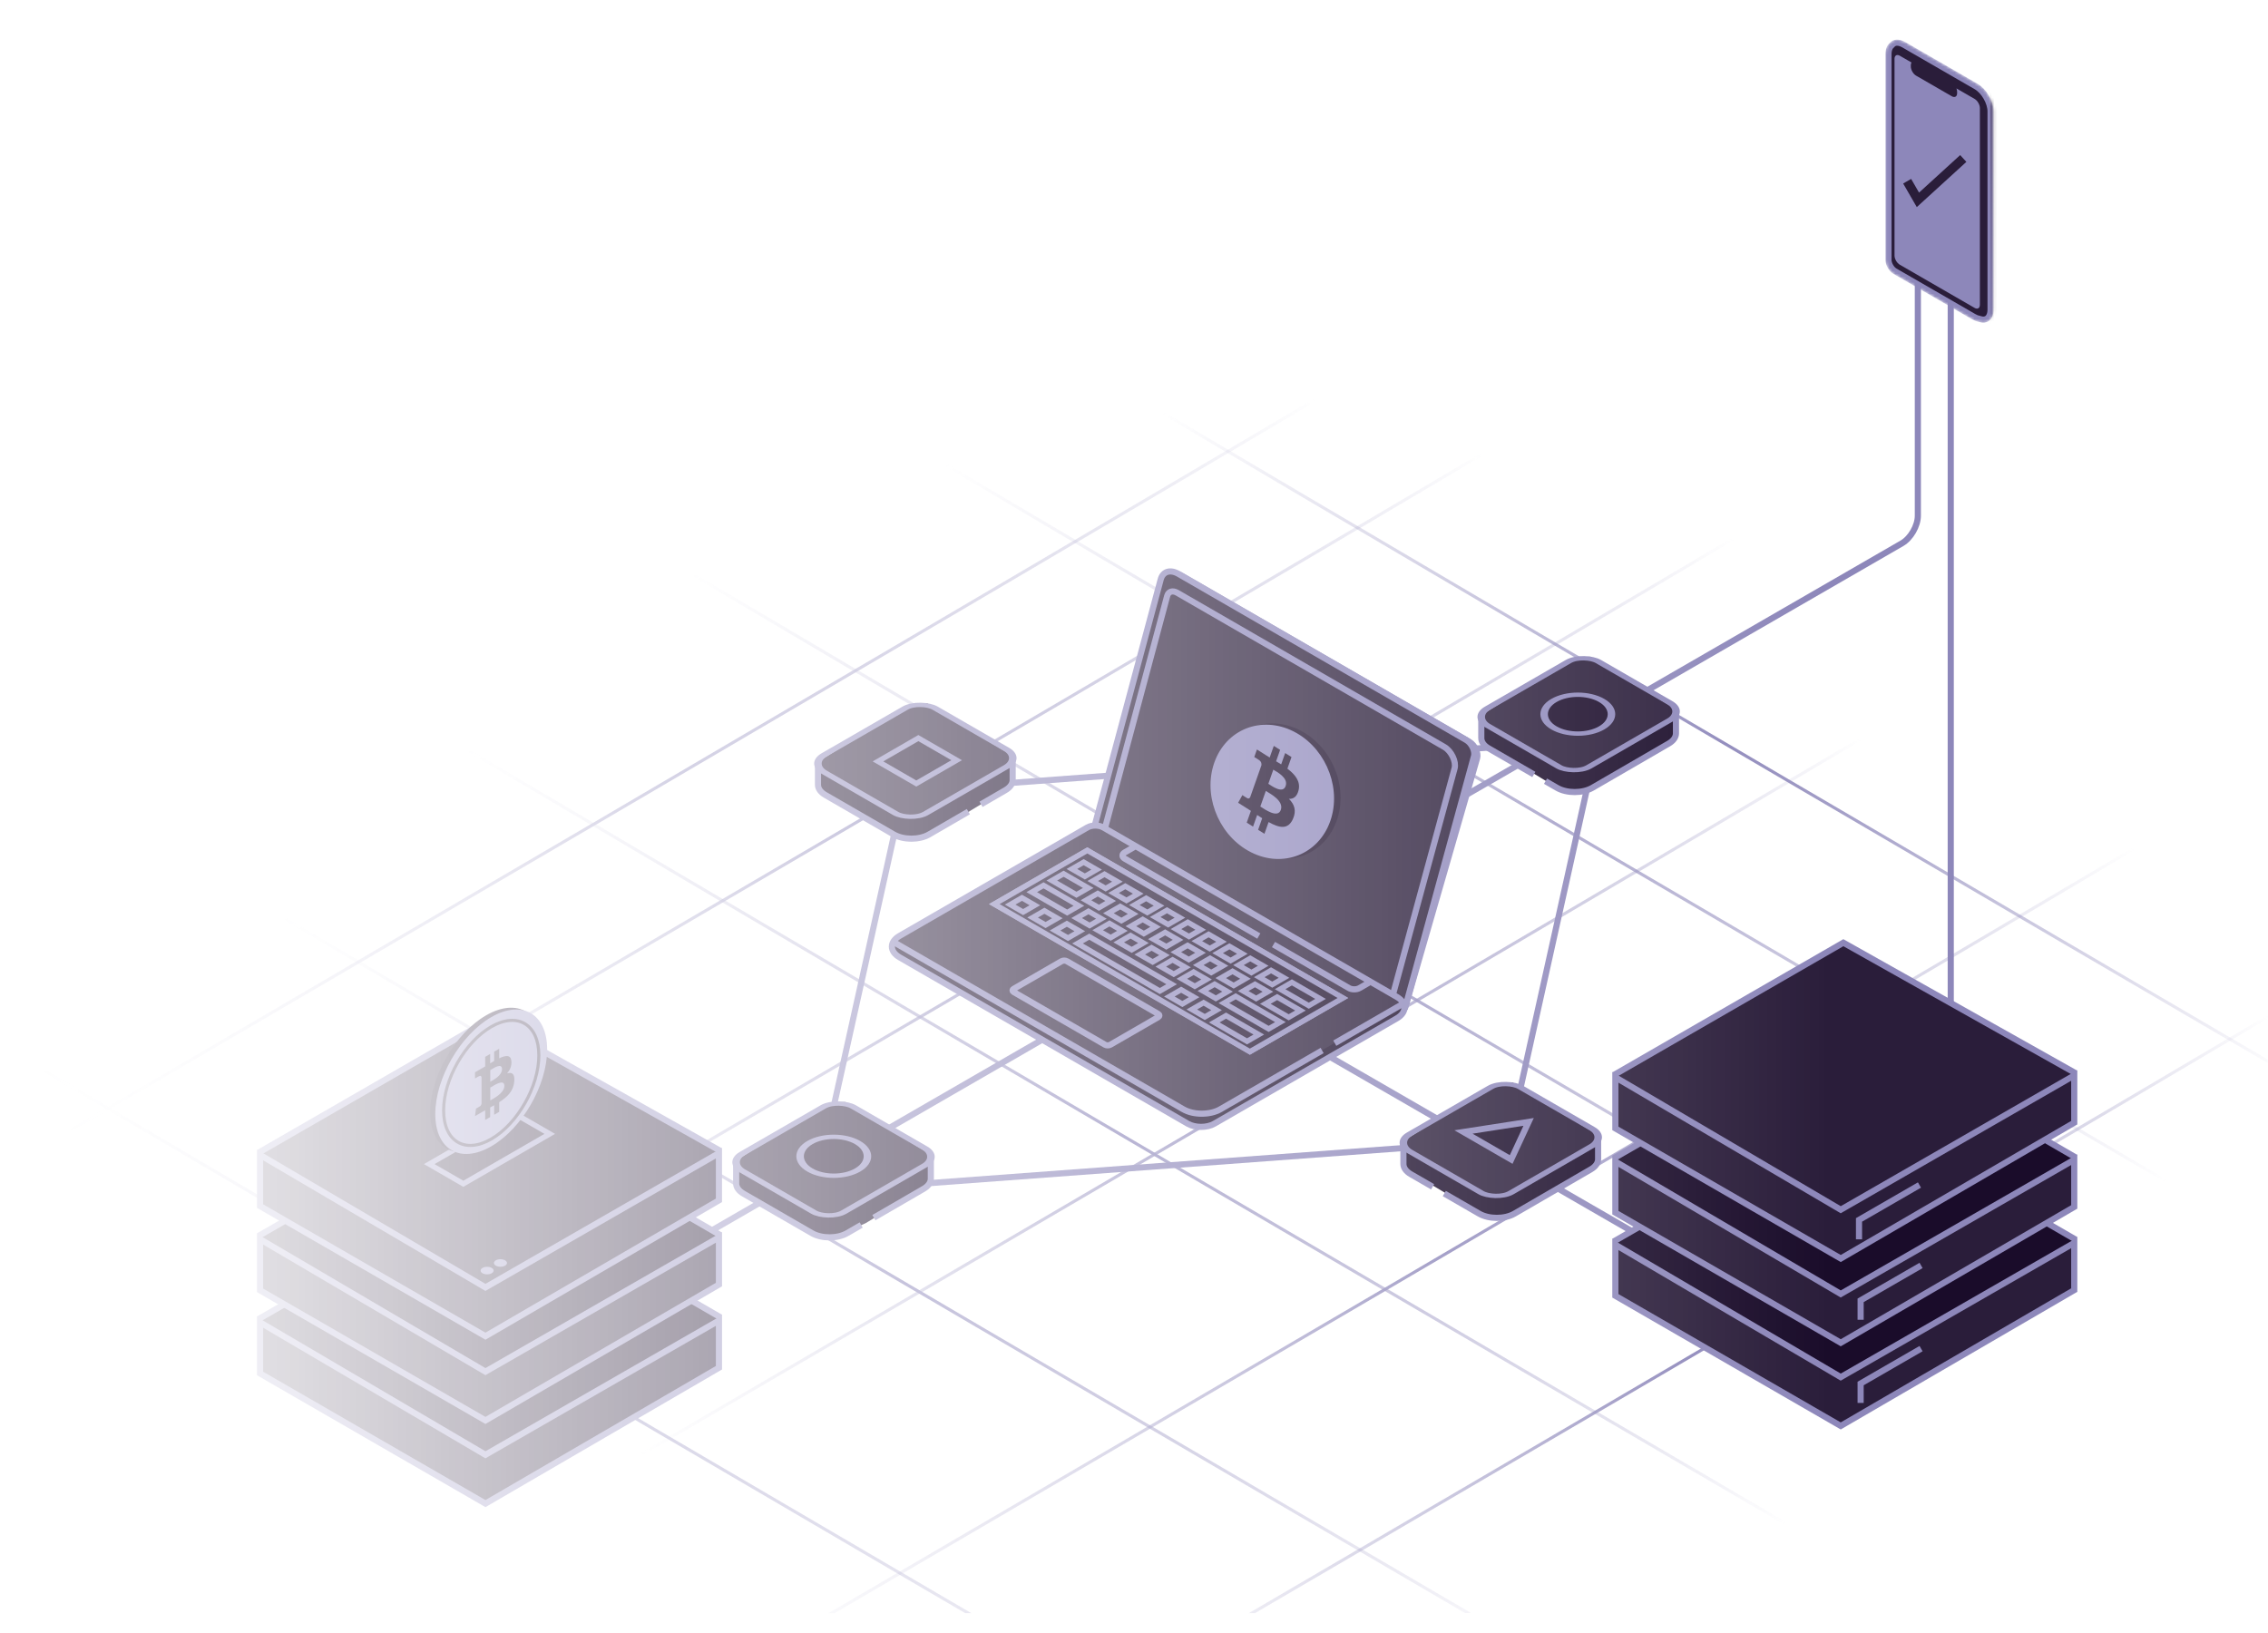 <svg width="800" height="576" viewBox="0 0 800 576" fill="none" xmlns="http://www.w3.org/2000/svg">
<mask id="mask0" mask-type="alpha" maskUnits="userSpaceOnUse" x="0" y="0" width="800" height="576">
<rect width="800" height="576" fill="url(#paint0_linear)"/>
</mask>
<g mask="url(#mask0)">
<g clip-path="url(#clip0)">
<path d="M-86.954 315.74C-83.481 320.601 307.461 549.263 502.498 662.986" stroke="url(#paint1_radial)" stroke-width="1.082"/>
<path d="M69.485 206.767C73.355 212.186 509.11 467.059 726.503 593.818" stroke="url(#paint2_radial)" stroke-width="1.082"/>
<path d="M8.569 268.337C12.236 273.472 425.126 514.971 631.112 635.078" stroke="url(#paint3_radial)" stroke-width="1.082"/>
<path d="M154.039 147.887C157.716 153.034 571.606 395.118 778.092 515.517" stroke="url(#paint4_radial)" stroke-width="1.082"/>
<path d="M246.126 110.969C249.703 115.976 652.387 351.506 853.282 468.645" stroke="url(#paint5_radial)" stroke-opacity="0.8" stroke-width="1.082"/>
<path d="M329.884 96.968C333.176 101.577 703.751 318.326 888.627 426.125" stroke="url(#paint6_radial)" stroke-width="1.082"/>
<path d="M883.897 307.733C880.505 312.482 498.556 535.884 308.006 646.991" stroke="url(#paint7_radial)" stroke-width="1.082"/>
<path d="M852.078 239.149C848.034 244.81 392.758 511.101 165.626 643.538" stroke="url(#paint8_radial)" stroke-width="1.082"/>
<path d="M745.23 206.767C741.632 211.804 336.562 448.73 134.477 566.563" stroke="url(#paint9_radial)" stroke-width="1.082"/>
<path d="M708.527 131.181C704.594 136.687 261.819 395.666 40.924 524.467" stroke="url(#paint10_radial)" stroke-width="1.082"/>
<path d="M611.945 106.168C608.34 111.216 202.434 348.63 -0.068 466.706" stroke="url(#paint11_radial)" stroke-width="1.082"/>
<path d="M556.848 84.711C553.092 89.969 130.269 337.278 -80.672 460.275" stroke="url(#paint12_radial)" stroke-width="1.082"/>
<path d="M676.49 63.897L676.49 181.903C676.49 185.488 673.974 189.847 670.869 191.639L238.266 441.403" stroke="#8D87BA" stroke-width="2.164"/>
<path d="M318.812 278.953L563.651 260.823L532.249 402.181L287.41 420.311L318.812 278.953Z" stroke="#8D87BA" stroke-width="2.164"/>
<path d="M641.433 472.268L450.855 362.238" stroke="#8D87BA" stroke-width="2.164"/>
<path d="M495.724 355.118L521.029 267.39C521.542 265.613 520.194 262.772 518.327 261.694L416.892 203.131C413.925 201.417 411.327 202.219 410.558 205.085L387.285 291.881" stroke="#8D87BA" stroke-width="2.164"/>
<path d="M509.762 304.714C509.762 305.285 499.766 340.079 494.768 357.405L487.306 362.392L429.555 395.73L423.843 397.707L418.968 396.423L316.435 337.41L314.763 333.905L315.41 332.179L320.533 327.812L386.333 290.833L410.456 202.126L413.597 201.729L514.474 259.734L518.901 262.661L519.757 265.659C516.425 278.44 509.762 304.143 509.762 304.714Z" fill="#2A1D3A"/>
<path d="M494.283 358.575L495.105 354.904L494.283 354.224L428.312 392.469C425.735 392.384 420.441 392.221 419.887 392.25C419.332 392.28 416.912 390.837 415.771 390.112L319.928 335.291L314.892 332.227L315.941 336.718L417.742 395.946L423.348 397.303L427.833 396.772L494.283 358.575Z" fill="#1A0C2A"/>
<path d="M317.317 337.675C313.695 335.584 313.695 332.193 317.317 330.102L383.551 291.862C385.104 290.965 387.62 290.965 389.172 291.862L492.693 351.629C496.315 353.72 496.315 357.111 492.693 359.202L428.332 396.36C425.745 397.854 421.551 397.854 418.964 396.36L317.317 337.675Z" stroke="#8D87BA" stroke-width="2.164"/>
<path d="M357.536 349.89C357.019 349.591 357.019 349.107 357.536 348.808L374.448 339.044C374.966 338.745 375.804 338.745 376.322 339.044L408.567 357.661C409.084 357.959 409.084 358.444 408.567 358.743L391.655 368.507C391.137 368.805 390.298 368.805 389.781 368.507L357.536 349.89Z" stroke="#8D87BA" stroke-width="2.164"/>
<path d="M400.062 298.751L396.71 300.686C395.675 301.284 395.675 302.252 396.71 302.85L436.26 325.684L441.438 328.674L444.027 330.168M482.91 346.583L479.557 348.518C478.522 349.116 476.845 349.116 475.81 348.518L456.972 337.642L451.794 334.653L449.205 333.158" stroke="#8D87BA" stroke-width="2.164"/>
<path d="M315.545 332.482L417.35 391.259C420.972 393.35 426.844 393.35 430.466 391.259L459.654 374.407L464.122 371.828L466.356 370.538M495.4 353.769L477.527 364.088L473.059 366.668L470.824 367.958" stroke="#8D87BA" stroke-width="2.164"/>
<path d="M495.498 355.973L519.935 266.709C520.423 264.926 519.077 262.114 517.223 261.044L415.745 202.455C412.777 200.742 410.179 201.543 409.41 204.41L386.137 291.206" stroke="#8D87BA" stroke-width="2.164"/>
<path d="M491.418 350.563L513.081 271.031C513.728 268.653 511.934 264.907 509.465 263.481L415.313 209.123C413.617 208.144 412.132 208.602 411.693 210.241L389.703 292.345" stroke="#8D87BA" stroke-width="2.164"/>
<rect width="105.081" height="39.596" transform="matrix(0.866 0.5 -0.866 0.5 383.508 299.31)" fill="#1A0C2A"/>
<rect x="-6.44794e-08" y="1.082" width="104.101" height="37.882" transform="matrix(0.866 0.5 -0.866 0.5 384.467 299.416)" stroke="#8D87BA" stroke-width="2.164"/>
<rect x="-6.44794e-08" y="1.082" width="5.278" height="4.799" transform="matrix(0.866 0.5 -0.866 0.5 361.413 316.131)" stroke="#8D87BA" stroke-width="2.164"/>
<rect x="-6.44794e-08" y="1.082" width="14.42" height="4.799" transform="matrix(0.866 0.5 -0.866 0.5 369.023 311.736)" stroke="#8D87BA" stroke-width="2.164"/>
<rect x="-6.44794e-08" y="1.082" width="10.037" height="4.799" transform="matrix(0.866 0.5 -0.866 0.5 376.105 307.648)" stroke="#8D87BA" stroke-width="2.164"/>
<rect x="-6.44794e-08" y="1.082" width="5.278" height="4.799" transform="matrix(0.866 0.5 -0.866 0.5 383.183 303.56)" stroke="#8D87BA" stroke-width="2.164"/>
<rect x="-6.44794e-08" y="1.082" width="5.278" height="4.799" transform="matrix(0.866 0.5 -0.866 0.5 390.528 307.8)" stroke="#8D87BA" stroke-width="2.164"/>
<rect x="-6.44794e-08" y="1.082" width="5.278" height="4.799" transform="matrix(0.866 0.5 -0.866 0.5 397.87 312.04)" stroke="#8D87BA" stroke-width="2.164"/>
<rect x="-6.44794e-08" y="1.082" width="5.278" height="4.799" transform="matrix(0.866 0.5 -0.866 0.5 388.149 314.602)" stroke="#8D87BA" stroke-width="2.164"/>
<rect x="-6.44794e-08" y="1.082" width="5.278" height="4.799" transform="matrix(0.866 0.5 -0.866 0.5 396.072 319.176)" stroke="#8D87BA" stroke-width="2.164"/>
<rect x="-6.44794e-08" y="1.082" width="5.278" height="4.799" transform="matrix(0.866 0.5 -0.866 0.5 403.995 323.75)" stroke="#8D87BA" stroke-width="2.164"/>
<rect x="-6.44794e-08" y="1.082" width="5.278" height="4.799" transform="matrix(0.866 0.5 -0.866 0.5 411.918 328.324)" stroke="#8D87BA" stroke-width="2.164"/>
<rect x="-6.44794e-08" y="1.082" width="5.278" height="4.799" transform="matrix(0.866 0.5 -0.866 0.5 419.839 332.898)" stroke="#8D87BA" stroke-width="2.164"/>
<rect x="-6.44794e-08" y="1.082" width="5.278" height="4.799" transform="matrix(0.866 0.5 -0.866 0.5 427.761 337.471)" stroke="#8D87BA" stroke-width="2.164"/>
<rect x="-6.44794e-08" y="1.082" width="5.278" height="4.799" transform="matrix(0.866 0.5 -0.866 0.5 435.684 342.046)" stroke="#8D87BA" stroke-width="2.164"/>
<rect x="-6.44794e-08" y="1.082" width="5.278" height="4.799" transform="matrix(0.866 0.5 -0.866 0.5 443.609 346.62)" stroke="#8D87BA" stroke-width="2.164"/>
<rect x="-6.44794e-08" y="1.082" width="5.278" height="4.799" transform="matrix(0.866 0.5 -0.866 0.5 405.218 316.281)" stroke="#8D87BA" stroke-width="2.164"/>
<rect x="-6.44794e-08" y="1.082" width="5.278" height="4.799" transform="matrix(0.866 0.5 -0.866 0.5 412.561 320.521)" stroke="#8D87BA" stroke-width="2.164"/>
<rect x="-6.44794e-08" y="1.082" width="5.278" height="4.799" transform="matrix(0.866 0.5 -0.866 0.5 419.905 324.761)" stroke="#8D87BA" stroke-width="2.164"/>
<rect x="-6.44794e-08" y="1.082" width="5.278" height="4.799" transform="matrix(0.866 0.5 -0.866 0.5 427.249 329.001)" stroke="#8D87BA" stroke-width="2.164"/>
<rect x="-6.44794e-08" y="1.082" width="5.278" height="4.799" transform="matrix(0.866 0.5 -0.866 0.5 434.594 333.241)" stroke="#8D87BA" stroke-width="2.164"/>
<rect x="-6.44794e-08" y="1.082" width="5.278" height="4.799" transform="matrix(0.866 0.5 -0.866 0.5 441.938 337.481)" stroke="#8D87BA" stroke-width="2.164"/>
<rect x="-6.44794e-08" y="1.082" width="5.278" height="4.799" transform="matrix(0.866 0.5 -0.866 0.5 449.282 341.721)" stroke="#8D87BA" stroke-width="2.164"/>
<rect x="-6.44794e-08" y="1.082" width="11.675" height="4.799" transform="matrix(0.866 0.5 -0.866 0.5 456.628 345.962)" stroke="#8D87BA" stroke-width="2.164"/>
<rect x="-6.44794e-08" y="1.082" width="5.278" height="4.799" transform="matrix(0.866 0.5 -0.866 0.5 369.332 320.702)" stroke="#8D87BA" stroke-width="2.164"/>
<rect x="-6.44794e-08" y="1.082" width="5.278" height="4.799" transform="matrix(0.866 0.5 -0.866 0.5 377.246 325.273)" stroke="#8D87BA" stroke-width="2.164"/>
<rect x="-6.44794e-08" y="1.082" width="5.278" height="4.799" transform="matrix(0.866 0.5 -0.866 0.5 384.861 320.878)" stroke="#8D87BA" stroke-width="2.164"/>
<rect x="-6.44794e-08" y="1.082" width="5.278" height="4.799" transform="matrix(0.866 0.5 -0.866 0.5 392.281 325.162)" stroke="#8D87BA" stroke-width="2.164"/>
<rect x="-6.44794e-08" y="1.082" width="5.278" height="4.799" transform="matrix(0.866 0.5 -0.866 0.5 399.702 329.447)" stroke="#8D87BA" stroke-width="2.164"/>
<rect x="-6.44794e-08" y="1.082" width="5.278" height="4.799" transform="matrix(0.866 0.5 -0.866 0.5 407.12 333.731)" stroke="#8D87BA" stroke-width="2.164"/>
<rect x="-6.44794e-08" y="1.082" width="5.278" height="4.799" transform="matrix(0.866 0.5 -0.866 0.5 414.543 338.015)" stroke="#8D87BA" stroke-width="2.164"/>
<rect x="-6.44794e-08" y="1.082" width="5.278" height="4.799" transform="matrix(0.866 0.5 -0.866 0.5 421.963 342.299)" stroke="#8D87BA" stroke-width="2.164"/>
<rect x="-6.44794e-08" y="1.082" width="5.278" height="4.799" transform="matrix(0.866 0.5 -0.866 0.5 429.383 346.584)" stroke="#8D87BA" stroke-width="2.164"/>
<rect x="-6.44794e-08" y="1.082" width="18.214" height="4.799" transform="matrix(0.866 0.5 -0.866 0.5 436.804 350.868)" stroke="#8D87BA" stroke-width="2.164"/>
<rect x="-6.44794e-08" y="1.082" width="9.511" height="4.799" transform="matrix(0.866 0.5 -0.866 0.5 451.42 351.132)" stroke="#8D87BA" stroke-width="2.164"/>
<rect x="-6.44794e-08" y="1.082" width="5.278" height="4.799" transform="matrix(0.866 0.5 -0.866 0.5 417.568 348.553)" stroke="#8D87BA" stroke-width="2.164"/>
<rect x="-6.44794e-08" y="1.082" width="5.278" height="4.799" transform="matrix(0.866 0.5 -0.866 0.5 425.487 353.124)" stroke="#8D87BA" stroke-width="2.164"/>
<rect x="-6.44794e-08" y="1.082" width="13.35" height="4.799" transform="matrix(0.866 0.5 -0.866 0.5 433.402 357.695)" stroke="#8D87BA" stroke-width="2.164"/>
<rect x="-6.44794e-08" y="1.082" width="33.553" height="4.799" transform="matrix(0.866 0.5 -0.866 0.5 385.163 329.844)" stroke="#8D87BA" stroke-width="2.164"/>
<rect x="-3.22397e-08" y="0.541" width="105.183" height="38.964" transform="matrix(0.866 0.5 -0.866 0.5 384 299.145)" stroke="#8D87BA" stroke-width="1.082"/>
<path d="M356.191 266.039L357.077 275.116L355.833 277.654L325.58 294.363L321.068 293.949L317.095 294.363L291.402 279.208L289.415 277.238L289.029 273.405L288.834 268.522L320.246 248.738L323.374 248.181L327.09 248.086L356.191 266.039Z" fill="#2A1D3A"/>
<path d="M356.47 269.164V275.951L355.381 278.081L334.121 290.866L325.219 294.866L320.905 295.721L315.61 294.483L289.009 278.427L288.687 271.043L316.692 287.202L320.642 287.933L324.344 287.531L356.47 269.164Z" fill="#1A0C2A"/>
<rect x="1.874" width="45.183" height="41.331" rx="6.102" transform="matrix(0.866 -0.5 0.866 0.5 283.795 270.254)" stroke="#8D87BA" stroke-width="2.164"/>
<path d="M357.202 267.687L357.202 275.131C357.202 276.474 356.28 277.763 354.637 278.715L348.272 282.406L346.039 283.7M288.533 269.519L288.533 276.809C288.533 278.156 289.46 279.448 291.11 280.401L315.248 294.337C318.689 296.324 324.27 296.32 327.704 294.33L339.342 287.583L341.574 286.288" stroke="#8D87BA" stroke-width="2.164"/>
<rect x="1.874" width="16.446" height="15.609" transform="matrix(0.866 -0.5 0.866 0.5 308.067 269.5)" fill="#1A0C2A" stroke="#8D87BA" stroke-width="2.164"/>
<path d="M327.324 406.661L328.21 415.737L326.966 418.276L296.713 434.984L292.201 434.571L288.228 434.984L262.535 419.83L260.549 417.86L260.162 414.027L259.968 409.144L291.379 389.359L294.507 388.802L298.224 388.708L327.324 406.661Z" fill="#2A1D3A"/>
<path d="M327.603 409.785V416.572L326.514 418.703L305.254 431.488L296.352 435.488L292.038 436.343L286.743 435.105L260.142 419.049L259.82 411.665L287.825 427.824L291.775 428.555L295.478 428.153L327.603 409.785Z" fill="#1A0C2A"/>
<rect x="1.874" width="45.183" height="41.331" rx="6.102" transform="matrix(0.866 -0.5 0.866 0.5 254.928 410.875)" stroke="#8D87BA" stroke-width="2.164"/>
<path d="M328.335 408.309L328.335 415.753C328.335 417.096 327.413 418.385 325.771 419.337L310.475 428.204L308.243 429.499M259.666 410.141L259.667 417.431C259.667 418.778 260.594 420.07 262.244 421.023L286.381 434.959C289.822 436.945 295.403 436.942 298.837 434.951L301.545 433.381L303.778 432.087" stroke="#8D87BA" stroke-width="2.164"/>
<circle r="9.698" transform="matrix(0.866 0.5 -0.866 0.5 294.101 407.848)" fill="#1A0C2A" stroke="#8D87BA" stroke-width="2.164"/>
<path d="M562.693 399.789L563.579 408.866L562.334 411.404L532.081 428.113L527.57 427.699L523.596 428.113L497.904 412.958L495.917 410.988L495.53 407.155L495.336 402.272L526.747 382.488L529.875 381.931L533.592 381.836L562.693 399.789Z" fill="#2A1D3A"/>
<path d="M562.971 402.913V409.7L561.882 411.831L540.622 424.615L531.72 428.616L527.406 429.471L522.111 428.233L495.51 412.177L495.188 404.793L523.193 420.952L527.143 421.683L530.845 421.281L562.971 402.913Z" fill="#1A0C2A"/>
<rect x="1.874" width="45.183" height="41.331" rx="6.102" transform="matrix(0.866 -0.5 0.866 0.5 490.293 404.003)" stroke="#8D87BA" stroke-width="2.164"/>
<path d="M563.702 401.437L563.702 408.881C563.702 410.224 562.78 411.513 561.138 412.465L534.204 428.079C530.77 430.07 525.189 430.073 521.748 428.087L511.508 422.175L509.449 420.986M495.034 403.269L495.034 410.559C495.034 411.906 495.961 413.198 497.611 414.151L503.271 417.419L505.331 418.608" stroke="#8D87BA" stroke-width="2.164"/>
<path d="M516.223 399.276L539.192 395.722L533.038 408.984L516.223 399.276Z" fill="#1A0C2A" stroke="#8D87BA" stroke-width="2.164"/>
<path d="M590.16 249.592L591.046 258.668L589.802 261.206L559.549 277.915L555.037 277.501L551.064 277.915L525.371 262.76L523.385 260.791L522.998 256.958L522.804 252.074L554.215 232.29L557.343 231.733L561.06 231.639L590.16 249.592Z" fill="#2A1D3A"/>
<path d="M590.438 252.716V259.503L589.35 261.634L568.09 274.418L559.187 278.419L554.873 279.274L549.579 278.036L522.978 261.98L522.655 254.595L550.661 270.754L554.61 271.486L558.313 271.083L590.438 252.716Z" fill="#1A0C2A"/>
<rect x="1.874" width="45.183" height="41.331" rx="6.102" transform="matrix(0.866 -0.5 0.866 0.5 517.761 253.806)" stroke="#8D87BA" stroke-width="2.164"/>
<path d="M591.17 251.239L591.17 258.683C591.17 260.027 590.248 261.316 588.606 262.268L561.672 277.882C558.238 279.873 552.657 279.876 549.216 277.889L547.213 276.733L545.154 275.544M522.502 253.072L522.502 260.362C522.502 261.709 523.429 263.001 525.079 263.954L538.976 271.977L541.035 273.166" stroke="#8D87BA" stroke-width="2.164"/>
<circle r="9.698" transform="matrix(0.866 0.5 -0.866 0.5 556.546 251.906)" fill="#1A0C2A" stroke="#8D87BA" stroke-width="2.164"/>
<path d="M688.094 68.869L688.094 389.523" stroke="#8D87BA" stroke-width="2.164"/>
<path d="M731.909 436.775C731.947 442.314 731.921 453.632 731.51 454.591L730.939 455.676L649.168 502.786L569.91 457.104L569.282 437.746L576.02 433.349L577.504 432.036L569.282 428.153V408.51L578.532 403.028L569.738 398.06L569.282 379.159L649.567 332.506L731.11 378.017L731.452 395.89L721.916 401.885L731.452 407.882L731.909 425.583L722.83 431.408L731.909 436.775Z" fill="#2A1D3A"/>
<path d="M649.223 455.796L731.163 408.19L721.478 401.679L649.558 443.656L578.981 403.134L572.376 406.157L569.687 409.344L649.223 455.796Z" fill="#1A0C2A"/>
<path d="M722.068 431.632L731.163 437.031V438.806L649.223 485.937L569.72 439.423V437.957L577.511 432.635L649.223 473.518L722.068 431.632Z" fill="#1A0C2A"/>
<path d="M655.738 437.135L655.738 430.291L677.058 417.982" stroke="#8D87BA" stroke-width="2.164"/>
<path d="M569.793 379.985L648.748 426.379L649.29 426.697L649.835 426.384L731.655 379.343V395.994L649.294 443.91L569.793 398.021V379.985Z" stroke="#8D87BA" stroke-width="2.164"/>
<path d="M569.32 379.155L650.21 332.51L732.089 378.518" stroke="#8D87BA" stroke-width="2.164"/>
<path d="M569.793 409.7L648.747 456.094L649.29 456.413L649.835 456.099L731.655 409.059V425.71L649.293 473.626L569.793 427.736V409.7Z" stroke="#8D87BA" stroke-width="2.164"/>
<path d="M732.123 408.247L721.75 402.24" stroke="#8D87BA" stroke-width="2.164"/>
<path d="M569.167 408.598L578.248 403.377" stroke="#8D87BA" stroke-width="2.164"/>
<path d="M656.305 465.508L656.305 458.664L677.624 446.355" stroke="#8D87BA" stroke-width="2.164"/>
<path d="M569.793 439.032L648.747 485.425L649.29 485.744L649.835 485.431L731.655 438.39V455.041L649.293 502.957L569.793 457.068V439.032Z" stroke="#8D87BA" stroke-width="2.164"/>
<path d="M732.281 437.313L722.098 431.417" stroke="#8D87BA" stroke-width="2.164"/>
<path d="M569.167 437.93L578.248 432.708" stroke="#8D87BA" stroke-width="2.164"/>
<path d="M656.305 494.84L656.305 487.995L677.624 475.687" stroke="#8D87BA" stroke-width="2.164"/>
<path d="M253.847 464.171C253.885 469.71 253.858 481.028 253.447 481.987L252.877 483.072L171.106 530.182L91.847 484.499L91.219 465.142L97.957 460.745L99.442 459.431L91.219 455.548V435.905L100.47 430.423L91.676 425.455L91.219 406.554L171.505 359.902L253.047 405.413L253.39 423.286L243.854 429.281L253.39 435.277L253.847 452.979L244.768 458.803L253.847 464.171Z" fill="#2A1D3A"/>
<path d="M171.165 483.191L253.104 435.585L243.42 429.075L171.5 471.052L100.923 430.53L94.318 433.552L91.629 436.74L171.165 483.191Z" fill="#1A0C2A"/>
<path d="M244.01 459.027L253.104 464.427V466.201L171.165 513.333L91.662 466.818V465.353L99.453 460.03L171.165 500.913L244.01 459.027Z" fill="#1A0C2A"/>
<path d="M91.733 407.381L170.687 453.774L171.229 454.093L171.775 453.779L253.594 406.739V423.39L171.233 471.306L91.733 425.416V407.381Z" stroke="#8D87BA" stroke-width="2.164"/>
<path d="M91.259 406.551L172.15 359.906L254.029 405.913" stroke="#8D87BA" stroke-width="2.164"/>
<path d="M91.733 437.096L170.688 483.49L171.23 483.808L171.775 483.495L253.595 436.454V453.105L171.233 501.021L91.733 455.132V437.096Z" stroke="#8D87BA" stroke-width="2.164"/>
<path d="M254.065 435.642L243.692 429.636" stroke="#8D87BA" stroke-width="2.164"/>
<path d="M91.11 435.994L100.191 430.773" stroke="#8D87BA" stroke-width="2.164"/>
<path d="M91.733 466.428L170.688 512.821L171.23 513.14L171.775 512.826L253.595 465.786V482.437L171.233 530.353L91.733 484.463V466.428Z" stroke="#8D87BA" stroke-width="2.164"/>
<path d="M254.219 464.709L244.036 458.812" stroke="#8D87BA" stroke-width="2.164"/>
<path d="M91.11 465.325L100.191 460.104" stroke="#8D87BA" stroke-width="2.164"/>
<circle r="22.945" transform="matrix(0.914 0.407 -0.285 0.958 450.887 279.038)" fill="#1A0C2A"/>
<circle r="21.669" transform="matrix(0.914 0.407 -0.285 0.958 448.78 279.303)" fill="#8D87BA" stroke="#8D87BA" stroke-width="2.164"/>
<path d="M454.642 281.772C456.196 281.852 457.464 281.064 458.037 278.782C458.825 275.665 456.892 273.233 454.11 271.133L455.555 267.033L453.323 265.624L451.915 269.616C451.327 269.246 450.724 268.881 450.123 268.518L451.54 264.5L449.309 263.092L447.864 267.191C447.377 266.897 446.898 266.608 446.435 266.316L446.439 266.304L443.36 264.36L442.421 267.025C442.421 267.025 444.082 268.031 444.043 268.047C444.946 268.618 445.035 269.391 444.941 269.952L443.295 274.623L440.981 281.185C440.83 281.478 440.483 281.88 439.851 281.482C439.869 281.529 438.227 280.457 438.227 280.457L436.733 283.158L439.638 284.991C440.179 285.333 440.707 285.678 441.227 286.012L439.767 290.16L441.997 291.568L443.443 287.464C444.051 287.865 444.641 288.244 445.22 288.609L443.779 292.692L446.012 294.101L447.472 289.962C451.31 292.088 454.309 292.688 456.025 288.954C457.407 285.947 456.571 283.688 454.642 281.772ZM449.142 271.486C450.401 272.28 454.519 274.33 453.482 277.272C452.488 280.091 448.646 277.264 447.386 276.469L449.142 271.486ZM444.561 284.479L446.499 278.985C448.011 279.939 452.927 282.446 451.788 285.679C450.696 288.78 446.075 285.432 444.561 284.479Z" fill="#1A0C2A"/>
<rect x="1.874" width="35.202" height="13.882" transform="matrix(0.866 -0.5 0.866 0.5 149.787 411.543)" fill="#1A0C2A" stroke="#8D87BA" stroke-width="2.164"/>
<mask id="mask1" mask-type="alpha" maskUnits="userSpaceOnUse" x="665" y="13" width="39" height="101">
<path d="M698.279 112.498L698.192 112.467L698.101 112.451C697.568 112.36 696.956 112.139 696.283 111.751L668.402 95.654C667.829 95.323 667.25 94.712 666.811 93.952C666.372 93.192 666.133 92.384 666.133 91.723V19.139C666.133 17.486 666.646 16.49 667.263 16L667.353 15.929L667.426 15.84C667.815 15.367 668.336 15.096 668.991 15.052C669.667 15.007 670.542 15.205 671.568 15.797L697.061 30.515C698.41 31.294 699.692 32.674 700.64 34.315C701.587 35.956 702.141 37.757 702.141 39.315V109.146C702.141 110.786 701.636 111.78 701.025 112.274C700.439 112.746 699.531 112.941 698.279 112.498Z" fill="#2A1D3A" stroke="#8D87BA" stroke-width="2.164"/>
</mask>
<g mask="url(#mask1)">
<path d="M698.279 112.498L698.192 112.467L698.101 112.451C697.568 112.36 696.956 112.139 696.283 111.751L668.402 95.654C667.829 95.323 667.25 94.712 666.811 93.952C666.372 93.192 666.133 92.384 666.133 91.723V19.139C666.133 17.486 666.646 16.49 667.263 16L667.353 15.929L667.426 15.84C667.815 15.367 668.336 15.096 668.991 15.052C669.667 15.007 670.542 15.205 671.568 15.797L697.061 30.515C698.41 31.294 699.692 32.674 700.64 34.315C701.587 35.956 702.141 37.757 702.141 39.315V109.146C702.141 110.786 701.636 111.78 701.025 112.274C700.439 112.746 699.531 112.941 698.279 112.498Z" fill="#2A1D3A" stroke="#8D87BA" stroke-width="2.164"/>
<rect x="702.005" y="22.658" width="29.109" height="98.212" fill="url(#paint13_linear)" fill-opacity="0.75"/>
</g>
<path fill-rule="evenodd" clip-rule="evenodd" d="M670.134 19.662C669.1 19.064 668.261 19.549 668.261 20.744V90.13C668.261 91.325 669.1 92.778 670.134 93.376L696.498 108.597C697.533 109.194 698.372 108.71 698.372 107.515L698.372 38.128C698.372 36.933 697.533 35.48 696.498 34.883L690.1 31.189C690.255 31.593 690.343 32.009 690.343 32.397V32.877C690.343 34.072 689.504 34.556 688.47 33.958L675.888 26.695C674.854 26.097 674.015 24.644 674.015 23.449V22.97C674.015 22.581 674.103 22.268 674.258 22.043L670.134 19.662Z" fill="#8D87BA"/>
<circle r="22.785" transform="matrix(0.866 -0.5 2.20305e-08 1 171.46 380.925)" fill="#1A0C2A"/>
<circle r="22.785" transform="matrix(0.866 -0.5 2.20305e-08 1 173.273 381.557)" fill="#8D87BA"/>
<path d="M190.071 372.267C190.071 383.216 182.542 396.419 173.274 401.77C164.006 407.121 156.477 402.612 156.477 391.663C156.477 380.715 164.006 367.512 173.274 362.161C182.542 356.81 190.071 361.319 190.071 372.267Z" stroke="#2A1D3A" stroke-width="1.082"/>
<path d="M178.866 378.613C179.894 377.414 180.537 375.975 180.387 374.283C180.184 371.969 178.372 372.2 176.084 373.289L176.083 369.917L174.31 370.941L174.31 374.224C173.843 374.493 173.368 374.779 172.895 375.063L172.894 371.759L171.123 372.781L171.123 376.152C170.739 376.383 170.362 376.609 169.994 376.822L169.994 376.812L167.549 378.222L167.549 380.414C167.549 380.414 168.858 379.63 168.837 379.67C169.554 379.256 169.789 379.603 169.856 379.981L169.857 383.822L169.857 389.218C169.825 389.498 169.692 389.992 169.19 390.283C169.213 390.293 167.901 391.027 167.901 391.027L167.549 393.681L169.856 392.349C170.285 392.102 170.708 391.866 171.122 391.63L171.124 395.04L172.894 394.018L172.894 390.644C173.381 390.374 173.851 390.107 174.311 389.842L174.31 393.2L176.083 392.177L176.084 388.772C179.064 386.853 181.15 384.78 181.409 381.389C181.618 378.659 180.558 378.107 178.866 378.613ZM172.937 377.451C173.937 376.874 177.081 374.69 177.082 377.108C177.081 379.427 173.938 380.971 172.937 381.549L172.937 377.451ZM172.936 388.137L172.937 383.618C174.138 382.924 177.906 380.349 177.907 383.007C177.907 385.556 174.138 387.442 172.936 388.137Z" fill="#2A1D3A"/>
<path d="M672.715 63.918L676.512 70.494L692.511 55.899" stroke="#2A1D3A" stroke-width="3.245"/>
<circle r="1.88" transform="matrix(0.866 0.5 -0.866 0.5 171.825 448.166)" fill="#8D87BA"/>
<circle r="1.88" transform="matrix(0.866 0.5 -0.866 0.5 176.53 445.484)" fill="#8D87BA"/>
</g>
</g>
<defs>
<linearGradient id="paint0_linear" x1="644.5" y1="298" x2="-3.90534e-06" y2="298" gradientUnits="userSpaceOnUse">
<stop stop-color="#C4C4C4"/>
<stop offset="1" stop-color="#C4C4C4" stop-opacity="0"/>
</linearGradient>
<radialGradient id="paint1_radial" cx="0" cy="0" r="1" gradientUnits="userSpaceOnUse" gradientTransform="translate(207.772 489.363) rotate(90) scale(173.623 294.726)">
<stop stop-color="#8D87BA"/>
<stop offset="1" stop-color="#8D87BA" stop-opacity="0"/>
</radialGradient>
<radialGradient id="paint2_radial" cx="0" cy="0" r="1" gradientUnits="userSpaceOnUse" gradientTransform="translate(397.994 400.292) rotate(90) scale(193.525 328.509)">
<stop stop-color="#8D87BA"/>
<stop offset="1" stop-color="#8D87BA" stop-opacity="0"/>
</radialGradient>
<radialGradient id="paint3_radial" cx="0" cy="0" r="1" gradientUnits="userSpaceOnUse" gradientTransform="translate(319.841 451.708) rotate(90) scale(183.371 311.272)">
<stop stop-color="#8D87BA"/>
<stop offset="1" stop-color="#8D87BA" stop-opacity="0"/>
</radialGradient>
<radialGradient id="paint4_radial" cx="0" cy="0" r="1" gradientUnits="userSpaceOnUse" gradientTransform="translate(466.066 331.702) rotate(90) scale(183.815 312.026)">
<stop stop-color="#8D87BA"/>
<stop offset="1" stop-color="#8D87BA" stop-opacity="0"/>
</radialGradient>
<radialGradient id="paint5_radial" cx="0" cy="0" r="1" gradientUnits="userSpaceOnUse" gradientTransform="translate(549.704 289.807) rotate(90) scale(178.838 303.578)">
<stop stop-color="#8D87BA"/>
<stop offset="1" stop-color="#8D87BA" stop-opacity="0"/>
</radialGradient>
<radialGradient id="paint6_radial" cx="0" cy="0" r="1" gradientUnits="userSpaceOnUse" gradientTransform="translate(609.256 261.547) rotate(90) scale(164.578 279.371)">
<stop stop-color="#8D87BA"/>
<stop offset="1" stop-color="#8D87BA" stop-opacity="0"/>
</radialGradient>
<radialGradient id="paint7_radial" cx="0" cy="0" r="1" gradientUnits="userSpaceOnUse" gradientTransform="translate(595.952 477.362) rotate(90) scale(169.629 287.946)">
<stop stop-color="#8D87BA"/>
<stop offset="1" stop-color="#8D87BA" stop-opacity="0"/>
</radialGradient>
<radialGradient id="paint8_radial" cx="0" cy="0" r="1" gradientUnits="userSpaceOnUse" gradientTransform="translate(508.852 441.343) rotate(90) scale(202.195 343.226)">
<stop stop-color="#8D87BA"/>
<stop offset="1" stop-color="#8D87BA" stop-opacity="0"/>
</radialGradient>
<radialGradient id="paint9_radial" cx="0" cy="0" r="1" gradientUnits="userSpaceOnUse" gradientTransform="translate(439.853 386.665) rotate(90) scale(179.898 305.377)">
<stop stop-color="#8D87BA"/>
<stop offset="1" stop-color="#8D87BA" stop-opacity="0"/>
</radialGradient>
<radialGradient id="paint10_radial" cx="0" cy="0" r="1" gradientUnits="userSpaceOnUse" gradientTransform="translate(374.725 327.824) rotate(90) scale(196.643 333.802)">
<stop stop-color="#8D87BA"/>
<stop offset="1" stop-color="#8D87BA" stop-opacity="0"/>
</radialGradient>
<radialGradient id="paint11_radial" cx="0" cy="0" r="1" gradientUnits="userSpaceOnUse" gradientTransform="translate(305.938 286.437) rotate(90) scale(180.269 306.007)">
<stop stop-color="#8D87BA"/>
<stop offset="1" stop-color="#8D87BA" stop-opacity="0"/>
</radialGradient>
<radialGradient id="paint12_radial" cx="0" cy="0" r="1" gradientUnits="userSpaceOnUse" gradientTransform="translate(238.088 272.493) rotate(90) scale(187.782 318.76)">
<stop stop-color="#8D87BA"/>
<stop offset="1" stop-color="#8D87BA" stop-opacity="0"/>
</radialGradient>
<linearGradient id="paint13_linear" x1="718.524" y1="73.287" x2="690.825" y2="74.32" gradientUnits="userSpaceOnUse">
<stop offset="0.412" stop-color="#2A1D3A"/>
<stop offset="0.685" stop-color="#2A1D3A" stop-opacity="0"/>
</linearGradient>
<clipPath id="clip0">
<rect width="807" height="582" fill="white" transform="translate(-7 -13)"/>
</clipPath>
</defs>
</svg>
